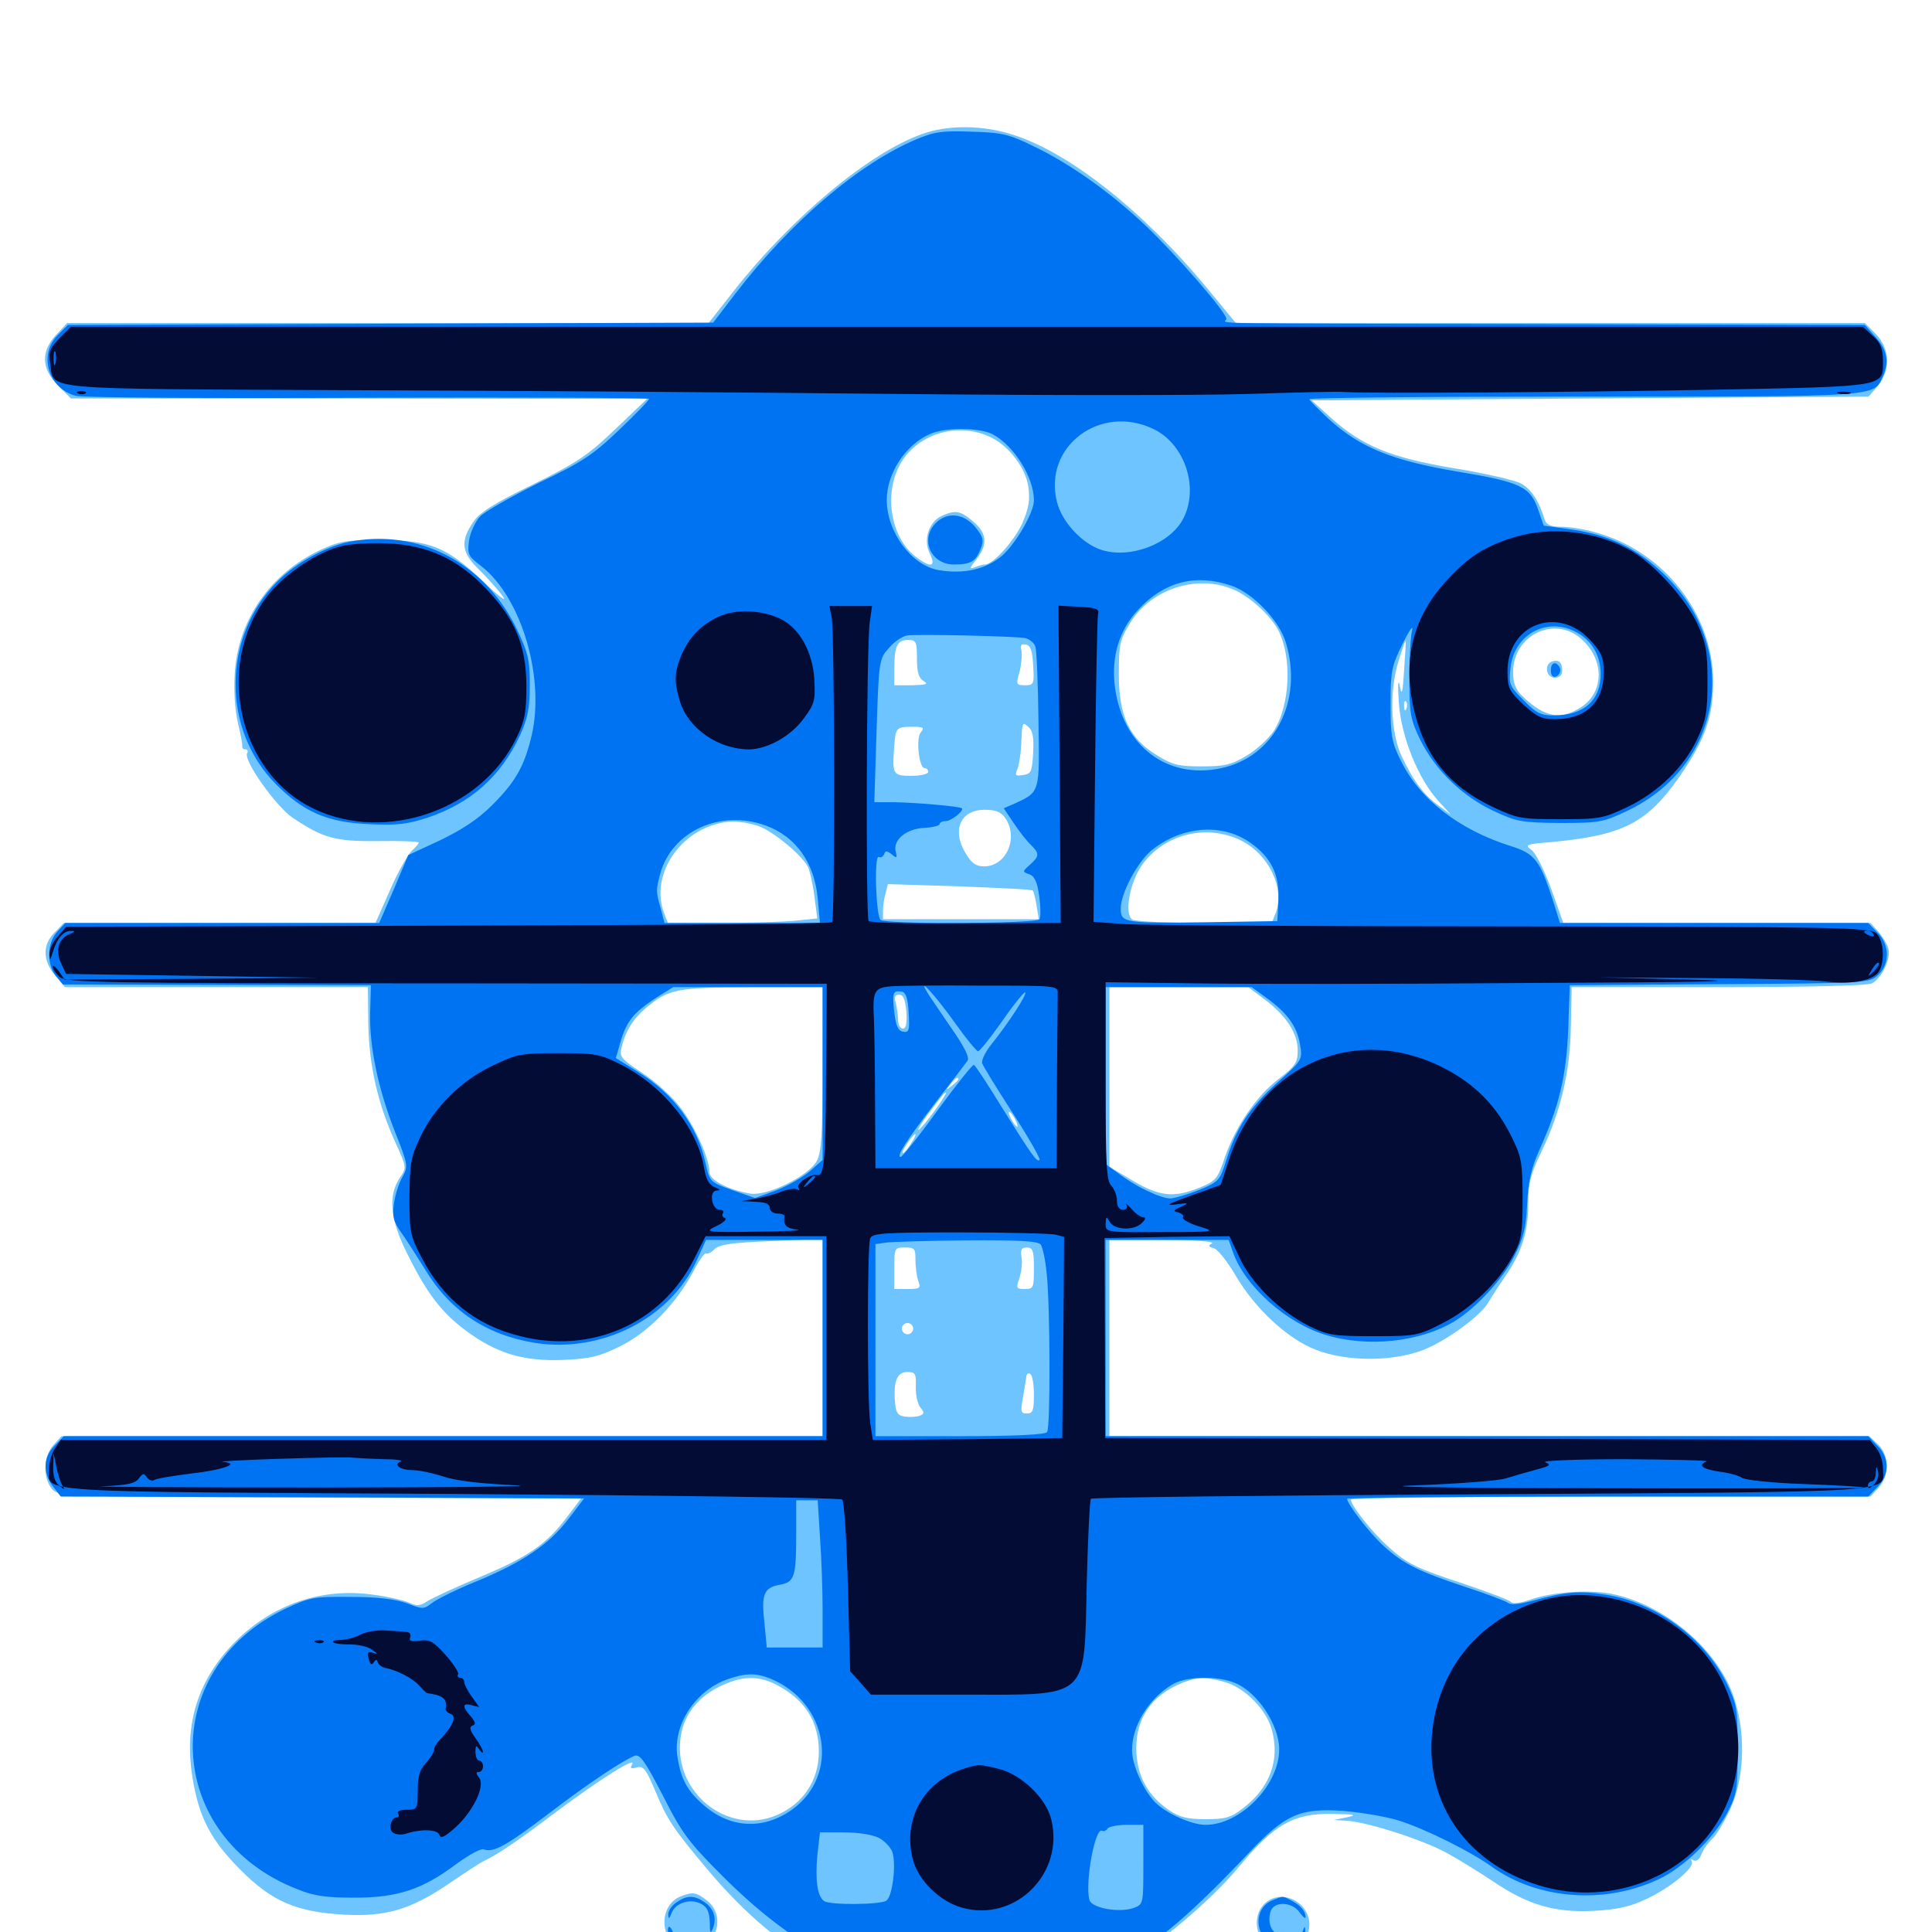 <svg xmlns="http://www.w3.org/2000/svg" viewBox="0 -1000 1000 1000">
	<path fill="#6dc4ff" d="M477.344 -930.664C449.414 -920.703 409.375 -887.109 379.492 -849.023L366.797 -832.812H200.781H34.766L29.102 -826.758C21.094 -818.164 21.289 -809.18 30.078 -800.391L36.719 -793.75H185.742L334.961 -793.555L318.75 -778.125C304.492 -764.453 299.023 -760.742 275.781 -749.219C254.883 -739.062 248.047 -734.57 244.727 -729.492C238.086 -719.531 238.867 -713.867 248.242 -704.883C252.539 -700.586 258.008 -694.531 260.352 -691.211C262.5 -688.086 258.203 -691.211 250.586 -698.633C231.055 -716.992 223.047 -720.312 197.266 -720.508C179.102 -720.508 175.586 -719.922 165.625 -715.234C139.844 -703.125 123.047 -678.906 121.484 -651.172C120.898 -641.992 121.68 -631.836 123.242 -625.391C124.609 -619.727 125.586 -614.453 125.391 -613.672C125.195 -612.695 125.977 -612.109 127.148 -612.109C128.125 -612.109 128.516 -611.133 127.93 -610.156C125.781 -606.641 142.578 -583.008 151.172 -576.953C167.188 -566.211 173.047 -564.453 195.703 -564.648C207.422 -564.844 216.797 -564.453 216.797 -563.867C216.797 -563.477 215.234 -561.523 213.281 -559.766C211.133 -557.812 206.055 -548.828 201.953 -539.453L194.336 -522.266H113.672H33.008L28.32 -517.383C21.875 -511.133 22.07 -502.734 28.516 -495.117L33.594 -489.062H111.914H190.43L190.625 -470.117C191.016 -448.633 195.508 -428.711 204.688 -408.594C210.547 -395.703 210.547 -395.703 206.836 -390.234C200.781 -380.859 201.953 -368.75 210.742 -351.172C220.898 -330.664 228.32 -320.898 240.82 -311.523C256.641 -299.609 270.703 -295.312 291.211 -296.094C305.469 -296.68 310.156 -297.852 320.898 -303.125C335.547 -310.352 350 -325.195 358.789 -341.797C361.719 -347.461 364.844 -351.758 365.43 -351.172C366.211 -350.781 368.359 -351.758 369.922 -353.516C372.461 -355.859 379.102 -356.836 399.414 -357.617L425.781 -358.789V-307.617V-256.641H228.906H31.836L27.734 -252.148C22.461 -246.484 22.07 -235.352 26.758 -229.492C30.273 -225.391 30.469 -225.391 165.43 -224.805L300.781 -224.414L293.359 -214.648C283.008 -200.781 273.047 -193.945 248.047 -183.594C235.938 -178.516 223.828 -172.852 221.289 -171.289C217.578 -168.75 215.625 -168.555 211.719 -170.508C208.984 -171.68 200.586 -173.633 192.969 -174.609C166.797 -178.32 141.211 -169.727 121.875 -150.391C102.539 -130.859 95.117 -107.812 99.609 -80.078C102.93 -59.375 108.984 -47.656 124.805 -31.836C140.82 -15.82 153.516 -10.352 177.93 -8.984C199.805 -7.812 212.305 -11.523 232.031 -24.805C240.234 -30.469 248.438 -35.742 250 -36.523C257.617 -40.039 268.359 -47.461 288.086 -62.305C310.547 -79.102 330.078 -91.406 327.148 -86.719C325.977 -84.766 326.562 -84.375 329.492 -85.156C333.008 -86.133 334.375 -84.375 339.062 -73.242C345.508 -57.812 348.242 -53.711 366.797 -31.641C386.328 -8.594 405.273 7.227 426.758 18.359C449.609 30.273 467.383 33.398 509.766 33.398C538.477 33.203 559.375 28.516 580.469 17.383C597.266 8.594 626.758 -16.211 640.625 -33.008C659.375 -55.664 669.336 -61.523 689.844 -61.133C701.172 -60.938 702.734 -60.547 697.266 -59.375L690.43 -58.008L696.484 -57.617C707.031 -57.227 736.719 -47.656 749.023 -40.82C755.469 -37.305 766.406 -30.469 773.438 -25.781C791.211 -13.867 804.883 -9.961 824.805 -10.938C836.523 -11.523 843.75 -13.086 851.562 -16.797C864.062 -22.461 877.539 -33.398 875.586 -36.523C875 -37.695 875.391 -37.891 876.562 -37.109C877.93 -36.328 879.688 -37.5 880.664 -40.234C881.641 -42.773 884.18 -46.289 886.328 -48.242C888.477 -50.195 892.578 -57.227 895.703 -63.867C903.32 -80.469 903.711 -105.078 896.68 -123.633C887.695 -147.07 862.305 -168.555 836.133 -174.609C823.828 -177.539 803.711 -176.172 791.602 -171.875C787.109 -170.312 782.812 -169.727 782.227 -170.703C781.641 -171.68 771.289 -175.586 759.18 -179.688C732.617 -188.477 728.516 -190.43 718.359 -199.609C710.156 -207.031 699.219 -220.703 699.219 -223.828C699.219 -224.609 759.766 -225.391 833.594 -225.391H968.164L972.266 -229.883C978.125 -236.133 977.93 -246.875 972.07 -252.344L967.578 -256.641H770.898H574.219V-307.422V-358.203H602.148C617.969 -358.203 628.711 -357.422 627.344 -356.445C625.195 -355.273 625.391 -354.688 628.32 -353.906C630.273 -353.32 635.352 -347.07 639.648 -339.648C649.609 -322.656 666.406 -307.031 681.055 -301.367C696.875 -295.117 721.094 -295.117 736.914 -301.367C748.828 -306.055 767.188 -319.531 770.508 -326.172C771.68 -328.125 775.391 -333.984 778.906 -339.062C787.695 -351.758 791.016 -362.305 791.016 -377.148C791.016 -387.5 792.188 -392.188 797.852 -403.906C808.008 -425 812.695 -445.508 813.086 -468.945L813.477 -489.062H889.258C937.5 -489.062 966.406 -489.844 968.945 -491.016C974.219 -493.945 978.906 -504.102 977.344 -509.18C976.758 -511.523 974.219 -515.43 972.07 -517.969L968.164 -522.266H888.672H809.18L802.93 -539.844C799.219 -549.805 794.922 -558.594 792.578 -560.156C789.062 -562.695 789.844 -563.086 802.148 -564.062C840.234 -567.578 852.539 -573.828 869.727 -598.633C882.617 -617.383 886.719 -628.906 886.719 -647.266C886.719 -682.422 860.742 -715.234 825.195 -724.609C819.922 -726.172 812.109 -727.344 808.008 -727.344C802.734 -727.344 800.391 -728.32 799.609 -730.859C796.484 -741.016 792.383 -747.07 787.109 -749.805C783.789 -751.562 768.164 -755.078 752.734 -757.617C719.922 -763.086 705.273 -769.141 689.258 -783.398L678.906 -792.773L823.047 -793.75L967.188 -794.727L971.875 -800.195C978.711 -808.203 978.32 -819.531 970.898 -827.148L965.234 -832.812H802.344H639.648L625 -850.586C591.602 -891.016 552.93 -921.484 523.633 -930.469C508.203 -935.352 490.43 -935.352 477.344 -930.664ZM513.672 -773.242C522.656 -768.555 530.859 -757.617 532.227 -748.242C533.203 -741.602 532.617 -737.305 529.297 -729.492C525.195 -720.312 514.062 -707.812 509.766 -707.812C508.984 -707.812 506.641 -707.227 504.688 -706.445C501.562 -705.273 501.758 -705.859 505.469 -710.547C511.328 -718.164 510.938 -724.023 503.711 -730.078C497.07 -735.742 494.531 -736.133 487.5 -733.008C480.664 -729.883 477.734 -720.508 481.25 -713.477C484.766 -706.445 481.641 -705.859 473.633 -712.109C461.523 -721.68 457.617 -742.578 465.039 -758.008C473.438 -775.391 495.898 -782.422 513.672 -773.242ZM638.281 -694.922C646.68 -691.406 657.227 -681.836 661.523 -674.023C668.945 -659.766 667.773 -634.766 659.18 -621.484C656.445 -617.578 650.195 -611.719 645.117 -608.789C637.305 -604.102 633.594 -603.32 621.875 -603.32C609.961 -603.32 606.836 -604.102 598.633 -609.18C584.375 -617.969 579.102 -629.492 579.102 -651.172C579.102 -666.602 579.688 -668.945 584.961 -677.539C595.703 -695.117 619.531 -702.93 638.281 -694.922ZM817.969 -669.727C830.664 -658.984 830.664 -641.406 817.773 -633.594C807.617 -627.344 799.609 -628.711 788.672 -639.062C784.375 -642.969 783.203 -645.898 783.203 -652.344C783.203 -670.898 804.102 -681.445 817.969 -669.727ZM474.609 -658.984C474.609 -651.953 475.586 -648.828 478.125 -647.461C480.664 -645.898 479.492 -645.508 472.266 -645.312H462.891V-653.906C462.891 -665.625 464.453 -668.75 469.922 -668.75C474.219 -668.75 474.609 -667.969 474.609 -658.984ZM726.758 -653.125C725.977 -640.82 725.586 -639.453 724.414 -645.312C723.633 -649.023 723.438 -645.117 724.023 -636.523C725.195 -618.555 734.18 -596.484 744.922 -584.961L750.977 -578.32L744.922 -582.812C737.109 -588.281 731.445 -595.898 725.391 -608.789C719.727 -621.289 718.945 -642.578 724.023 -658.203C725.781 -664.062 727.344 -668.555 727.539 -668.164C727.734 -667.969 727.344 -661.133 726.758 -653.125ZM534.766 -655.469C535.352 -645.898 535.156 -645.312 530.469 -645.312C525.977 -645.312 525.781 -645.703 527.734 -652.344C528.711 -656.25 529.102 -661.133 528.711 -663.281C527.93 -666.016 528.516 -666.797 530.859 -666.406C533.398 -666.016 534.375 -663.281 534.766 -655.469ZM727.93 -633.203C727.344 -631.641 726.758 -632.227 726.758 -634.375C726.562 -636.523 727.148 -637.695 727.734 -636.914C728.32 -636.328 728.516 -634.57 727.93 -633.203ZM534.766 -610.352C534.18 -600.586 533.789 -599.414 529.492 -598.828C525.586 -598.242 525.195 -598.633 526.562 -601.758C527.344 -603.711 528.32 -609.18 528.516 -614.062C529.102 -626.562 529.102 -626.562 532.227 -623.828C534.57 -621.875 535.156 -618.359 534.766 -610.352ZM476.562 -620.898C474.023 -617.773 475.586 -602.344 478.711 -602.344C479.688 -602.344 480.469 -601.562 480.469 -600.391C480.469 -599.414 476.562 -598.438 471.68 -598.438C462.109 -598.438 461.719 -599.023 462.891 -614.062C463.477 -623.242 464.062 -623.828 472.07 -623.828C477.93 -623.828 478.711 -623.438 476.562 -620.898ZM520.312 -576.562C527.344 -566.406 520.898 -551.562 509.375 -551.562C505.273 -551.562 502.93 -553.125 500 -558.008C492.383 -570.312 497.07 -580.859 509.766 -580.859C515.43 -580.859 518.164 -579.688 520.312 -576.562ZM391.406 -572.852C398.633 -570.898 414.453 -558.203 418.164 -551.367C419.141 -549.414 420.703 -542.578 421.484 -536.328L423.047 -524.609L411.523 -523.438C405.078 -522.852 387.695 -522.266 372.656 -522.266H345.703L343.75 -527.344C337.109 -544.531 348.633 -565.82 368.164 -572.656C375.977 -575.391 382.227 -575.391 391.406 -572.852ZM642.578 -564.844C656.836 -557.617 665.039 -540.234 660.352 -527.539L658.203 -522.266H623.633C604.492 -522.266 587.695 -523.047 586.133 -524.023C581.836 -526.758 584.57 -542.773 591.016 -552.148C602.539 -568.359 624.609 -573.828 642.578 -564.844ZM534.57 -539.062C534.961 -538.672 535.938 -535.156 536.523 -531.25L537.695 -524.219H497.266H457.031V-528.711C457.031 -531.055 457.617 -535.156 458.398 -537.695L459.57 -542.383L496.68 -541.211C517.188 -540.43 534.18 -539.648 534.57 -539.062ZM425.781 -447.07C425.781 -413.477 425.195 -403.711 422.852 -399.219C418.75 -391.406 397.07 -380.664 388.281 -382.227C376.758 -384.18 367.188 -389.258 367.188 -393.359C367.188 -400.391 359.766 -416.797 352.148 -426.758C348.047 -432.227 339.258 -440.234 332.617 -444.531C321.68 -451.758 320.508 -452.93 321.68 -457.617C323.633 -466.211 327.734 -472.656 334.375 -478.32C346.094 -488.086 349.805 -488.867 389.258 -489.062H425.781ZM654.688 -482.617C666.016 -474.023 671.875 -464.844 671.68 -456.055C671.68 -450 670.312 -448.047 661.914 -441.602C650.391 -432.812 639.648 -417.188 633.984 -400.977C630.273 -389.844 629.297 -388.672 621.094 -385.352C607.617 -379.883 600.195 -380.664 586.328 -388.867L574.219 -396.094V-442.578V-489.062H610.156H646.094ZM469.141 -476.367C469.531 -470.312 468.945 -467.578 467.383 -467.578C466.016 -467.578 464.844 -469.531 464.844 -472.07C464.844 -474.414 464.258 -478.32 463.672 -480.859C462.695 -483.984 463.281 -485.156 465.43 -485.156C467.578 -485.156 468.555 -482.617 469.141 -476.367ZM496.094 -441.406C496.094 -441.016 494.531 -439.453 492.773 -438.086C489.648 -435.547 489.453 -435.742 491.992 -438.867C494.531 -441.992 496.094 -442.969 496.094 -441.406ZM483.984 -425.391C480.469 -420.508 476.758 -416.016 475.586 -415.234C474.609 -414.648 476.172 -417.578 479.297 -421.875C488.086 -433.594 488.672 -434.375 489.648 -434.375C490.039 -434.375 487.5 -430.273 483.984 -425.391ZM525.391 -420.703C526.562 -418.555 526.953 -416.797 526.562 -416.797C525.977 -416.797 524.609 -418.555 523.438 -420.703C522.266 -422.852 521.875 -424.609 522.266 -424.609C522.852 -424.609 524.219 -422.852 525.391 -420.703ZM471.484 -408.008C469.727 -405.273 467.969 -403.125 467.383 -403.125C466.406 -403.125 468.359 -406.641 471.289 -410.547C474.609 -414.844 474.805 -413.086 471.484 -408.008ZM473.828 -348.047C473.828 -344.531 474.414 -339.648 475.195 -337.305C476.758 -333.203 476.172 -332.812 469.922 -332.812H462.891V-343.555C462.891 -354.102 463.086 -354.297 468.359 -354.297C473.438 -354.297 473.828 -353.711 473.828 -348.047ZM535.156 -343.555C535.156 -333.398 534.961 -332.812 530.469 -332.812C525.977 -332.812 525.781 -333.203 527.734 -338.672C528.711 -341.992 529.297 -346.875 528.711 -349.414C528.125 -353.125 528.711 -354.297 531.445 -354.297C534.57 -354.297 535.156 -352.734 535.156 -343.555ZM472.656 -312.305C472.656 -310.742 471.289 -309.375 469.727 -309.375C468.164 -309.375 466.797 -310.742 466.797 -312.305C466.797 -313.867 468.164 -315.234 469.727 -315.234C471.289 -315.234 472.656 -313.867 472.656 -312.305ZM474.023 -282.227C473.828 -278.125 475 -273.242 476.367 -271.484C478.516 -268.945 478.516 -268.164 475.977 -267.188C474.219 -266.602 470.898 -266.406 468.359 -266.797C464.844 -267.188 463.672 -268.75 463.281 -274.023C462.305 -284.766 464.258 -289.844 469.531 -289.844C473.828 -289.844 474.219 -289.062 474.023 -282.227ZM535.156 -277.93C535.156 -269.922 534.57 -268.359 531.445 -268.359C528.32 -268.359 528.125 -269.336 529.492 -276.758C530.273 -281.25 531.055 -286.133 531.25 -287.5C531.25 -288.867 532.227 -289.453 533.203 -288.867C534.375 -288.281 535.156 -283.398 535.156 -277.93ZM401.953 -127.93C416.602 -120.312 423.828 -108.984 423.828 -93.359C423.828 -78.32 415.625 -66.211 401.758 -60.352C376.758 -50 349.023 -71.875 352.148 -99.609C353.32 -111.328 360.352 -120.898 371.875 -126.758C383.594 -132.617 392.188 -133.008 401.953 -127.93ZM633.594 -129.492C644.336 -126.562 655.664 -115.039 658.398 -104.297C662.5 -88.672 657.227 -74.609 643.359 -64.062C637.109 -59.18 634.18 -58.398 624.023 -58.398C614.453 -58.398 610.547 -59.375 605.078 -63.086C594.727 -70.117 589.258 -79.492 588.281 -91.602C586.914 -109.18 595.312 -122.461 612.305 -129.102C619.922 -132.031 624.219 -132.031 633.594 -129.492ZM712.305 -58.203C713.086 -58.789 711.914 -59.375 709.766 -59.18C707.617 -59.18 707.031 -58.594 708.594 -58.008C709.961 -57.422 711.719 -57.617 712.305 -58.203ZM803.32 -657.617C799.023 -656.055 800.391 -649.219 804.688 -649.219C807.227 -649.219 808.594 -650.586 808.594 -652.93C808.594 -657.227 806.836 -658.789 803.32 -657.617ZM352.148 -18.359C342.969 -14.648 341.016 -1.367 348.438 6.055C351.367 8.789 352.148 11.133 350.977 11.523C349.609 11.914 350.586 13.281 353.125 14.648C356.055 16.211 358.594 16.406 360.938 15.039C363.867 13.281 363.672 13.086 359.375 12.891C354.688 12.695 354.883 12.695 360.742 9.961C372.07 5.078 375 -9.18 366.016 -16.211C360.352 -20.703 358.594 -20.898 352.148 -18.359ZM654.297 -14.453C649.609 -9.766 649.219 -1.367 653.516 4.688C655.078 7.031 655.859 8.984 655.078 8.984C654.492 8.984 654.883 10.352 656.25 11.914C659.961 16.406 663.672 15.43 671.094 8.594C675.781 4.102 677.734 0.586 677.734 -3.711C677.734 -16.016 662.695 -22.852 654.297 -14.453Z"/>
	<path fill="#0073f3" d="M474.414 -927.93C444.531 -915.43 408.984 -884.961 380.664 -848.047L369.141 -833.008L202.148 -832.422L35.156 -831.836L29.883 -826.562C19.727 -816.406 25 -798.828 39.258 -795.117C42.969 -794.141 110.547 -793.75 190.82 -794.141C270.703 -794.336 335.938 -794.141 335.938 -793.555C335.938 -792.773 328.906 -785.547 320.312 -777.344C306.836 -764.453 301.172 -760.742 278.711 -750C264.648 -742.969 250.781 -735.156 248.438 -732.617C245.898 -729.883 243.359 -724.219 242.773 -720.117C241.797 -713.086 242.383 -712.109 249.023 -707.031C270.312 -690.625 282.812 -647.266 274.609 -616.992C270.898 -602.539 266.406 -594.922 254.688 -583.203C247.461 -575.977 239.062 -570.508 227.734 -565.039L211.328 -557.422L203.906 -539.844L196.289 -522.266H115.039H33.789L29.688 -517.773C24.414 -512.109 24.023 -500.977 28.906 -494.922L32.617 -490.43L112.305 -490.234L191.992 -490.039L191.602 -476.367C191.016 -458.789 195.703 -436.328 204.492 -414.062C211.328 -396.875 211.328 -396.289 208.203 -390.625C206.445 -387.5 204.492 -381.445 203.906 -376.953C202.93 -370.508 203.711 -367.578 207.617 -362.109C210.352 -358.398 215.82 -349.609 220.117 -342.773C233.008 -321.484 251.758 -308.984 277.148 -304.883C311.523 -299.609 346.875 -317.578 360.547 -347.461L365.43 -358.203H395.703H425.781V-307.422V-256.641H229.492H33.008L28.32 -251.758C22.266 -245.898 22.07 -237.5 27.539 -230.469L31.445 -225.391L166.992 -225L302.344 -224.414L294.141 -213.672C284.18 -200.586 270.312 -191.211 246.484 -181.445C236.328 -177.344 226.172 -172.266 223.633 -170.312C219.336 -166.992 218.75 -166.992 210.742 -170.117C204.688 -172.266 195.898 -173.438 181.641 -173.438C162.5 -173.633 160.352 -173.242 147.852 -167.383C81.055 -135.742 84.57 -49.023 154.102 -22.07C162.695 -18.555 169.141 -17.773 183.594 -17.773C205.859 -17.773 218.75 -22.07 236.133 -35.156C242.578 -39.844 248.828 -43.359 250.391 -42.773C255.273 -40.82 262.5 -44.922 283.789 -61.133C304.492 -76.953 322.461 -88.867 328.516 -91.211C331.25 -92.188 333.984 -88.281 343.164 -70.508C352.93 -51.172 356.445 -46.484 373.828 -29.102C404.492 1.562 431.836 18.164 467.773 27.734C478.32 30.469 487.891 31.445 508.789 31.25C565.625 31.055 591.406 17.383 646.094 -40.625C665.039 -60.742 672.656 -64.258 695.117 -62.695C704.492 -61.914 717.188 -59.766 723.633 -57.812C737.5 -53.516 760.938 -41.797 771.875 -33.984C795.703 -16.797 830.469 -14.062 858.594 -27.344C871.484 -33.398 886.914 -48.438 893.945 -61.523C899.023 -71.289 899.414 -73.633 899.414 -94.531C899.414 -115.43 899.023 -117.773 893.75 -128.711C882.227 -152.148 857.227 -170.508 831.055 -174.609C817.578 -176.758 810.547 -176.172 793.359 -171.484C786.719 -169.727 782.031 -169.141 780.664 -170.312C779.297 -171.289 769.531 -175 758.789 -178.516C734.57 -186.523 726.562 -190.43 716.602 -199.414C709.375 -205.859 697.266 -221.484 697.266 -224.219C697.266 -224.805 758.008 -225.391 832.031 -225.391H966.992L971.68 -230.273C978.125 -236.523 978.125 -245.508 971.68 -251.758L966.992 -256.641H769.531H572.266V-307.422V-358.203H604.102H635.938L638.281 -351.562C644.531 -334.18 665.625 -315.43 685.742 -309.18C707.617 -302.344 735.352 -305.273 753.32 -316.406C764.258 -323.242 777.734 -337.891 783.594 -349.414C788.477 -358.984 789.844 -364.062 790.43 -376.758C791.016 -388.672 792.578 -395.508 797.07 -405.469C807.227 -428.125 810.742 -443.359 811.719 -467.578L812.5 -490.039L890.039 -490.625C966.406 -491.016 967.578 -491.211 972.07 -495.312C978.32 -501.172 978.125 -511.133 971.68 -517.383L966.992 -522.266H887.109H807.422L803.906 -533.594C797.07 -554.688 794.531 -558.203 781.836 -562.109C755.273 -570.508 734.766 -586.328 725.195 -606.055C720.312 -615.625 719.727 -619.336 719.727 -635.547C719.727 -652.539 720.312 -655.273 725.977 -666.797C729.492 -673.828 731.641 -676.953 730.859 -673.633C730.078 -670.508 729.492 -658.984 729.492 -648.242C729.492 -630.664 730.078 -627.539 735.156 -616.992C742.969 -601.367 756.836 -587.891 773.047 -580.273C785.156 -574.609 787.695 -574.219 807.617 -574.023C827.734 -574.023 829.883 -574.414 842.188 -580.273C891.992 -603.906 901.367 -664.648 861.133 -702.93C847.266 -716.211 832.617 -723.242 813.281 -725.977L799.023 -727.93L796.289 -735.742C792.188 -748.047 787.5 -750.391 754.688 -755.859C720.703 -761.523 704.102 -768.359 688.086 -782.812C682.422 -788.086 677.734 -792.773 677.734 -793.359C677.734 -794.141 741.797 -794.727 820.117 -794.727C973.242 -794.727 969.727 -794.531 974.414 -804.883C977.93 -812.5 976.953 -818.75 970.898 -825.391L965.234 -831.836L802.344 -832.227C613.477 -832.617 634.766 -832.227 634.766 -834.961C634.766 -838.281 609.375 -867.578 592.969 -883.203C574.805 -900.391 553.906 -915.234 535.156 -924.219C522.461 -930.469 518.555 -931.445 502.93 -931.836C487.891 -932.422 483.789 -931.836 474.414 -927.93ZM597.07 -777.93C613.281 -770.117 620.703 -747.656 612.5 -731.641C605.664 -718.359 584.766 -710.547 569.922 -715.43C559.961 -718.75 549.609 -729.883 547.07 -740.234C539.844 -768.945 569.531 -791.211 597.07 -777.93ZM513.477 -775.391C524.805 -769.531 535.156 -752.93 535.156 -741.016C535.156 -734.57 525.391 -717.969 518.359 -712.109C509.961 -705.273 499.023 -702.734 485.938 -704.883C471.875 -707.227 458.984 -724.609 458.984 -741.211C458.984 -755.078 468.75 -769.922 481.445 -775.391C489.258 -778.906 506.641 -778.711 513.477 -775.391ZM637.305 -696.875C648.438 -693.164 662.305 -678.711 665.625 -667.188C674.609 -637.109 659.57 -608.008 631.836 -602.344C604.102 -596.484 581.25 -613.867 577.148 -643.945C575 -659.766 579.102 -673.828 589.258 -684.57C602.734 -699.023 618.945 -703.125 637.305 -696.875ZM817.773 -671.68C824.609 -667.188 828.32 -660.156 828.516 -651.562C828.711 -637.695 819.922 -629.688 804.297 -629.688C797.656 -629.688 795.117 -630.859 788.672 -637.5C781.25 -644.922 780.859 -645.898 781.836 -654.297C783.789 -672.656 802.539 -681.641 817.773 -671.68ZM530.664 -669.727C533.008 -669.141 535.352 -667.188 535.938 -665.234C536.523 -663.477 537.305 -646.289 537.5 -627.344C538.086 -589.258 538.477 -590.234 525 -583.984L519.531 -581.641L524.805 -573.828C527.539 -569.727 531.445 -564.648 533.594 -562.695C538.086 -558.203 538.086 -556.836 533.008 -552.344C529.102 -548.828 529.102 -548.828 532.812 -547.461C535.547 -546.484 536.914 -543.359 537.891 -536.133C538.672 -530.469 538.672 -525.195 538.086 -524.219C536.719 -521.875 459.18 -521.484 455.859 -523.828C453.32 -525.391 452.344 -558.008 454.883 -556.445C455.859 -555.859 457.031 -556.641 457.617 -557.812C458.203 -559.766 458.984 -559.766 461.523 -557.812C464.062 -555.664 464.453 -555.859 463.672 -558.984C461.914 -565.039 468.75 -570.898 478.125 -571.484C482.617 -571.68 486.328 -572.656 486.328 -573.438C486.328 -574.219 487.695 -575 489.453 -575C492.383 -575 499.219 -580.469 497.852 -581.641C496.68 -582.617 474.609 -584.57 463.086 -584.766H452.539L453.711 -621.875C454.883 -658.398 455.078 -658.984 460.156 -664.648C462.891 -667.969 467.188 -670.703 469.531 -671.094C475.586 -671.875 525.586 -670.703 530.664 -669.727ZM396.484 -572.656C411.914 -566.992 421.484 -553.516 423.242 -535.156L424.414 -522.266H384.18H343.945L341.992 -529.688C339.453 -538.672 339.453 -539.062 341.797 -548.047C348.047 -569.922 373.047 -581.25 396.484 -572.656ZM647.07 -563.867C658.008 -556.25 662.305 -547.266 661.719 -533.984L661.133 -523.242L625 -522.656C582.227 -522.07 580.078 -522.266 580.078 -529.688C580.078 -537.891 589.258 -554.883 596.875 -560.547C612.5 -572.656 633.008 -573.828 647.07 -563.867ZM425.781 -444.336V-399.609L419.141 -393.75C415.43 -390.625 407.617 -386.133 401.562 -383.789L390.82 -379.883L379.102 -383.984C367.578 -388.086 367.383 -388.281 365.234 -397.656C361.133 -416.992 348.828 -433.789 330.078 -445.312L318.75 -452.344L321.289 -461.133C324.414 -471.68 328.125 -475.977 339.648 -483.594L348.438 -489.062H387.109H425.781ZM494.336 -470.508C500 -462.5 505.469 -455.859 506.25 -455.859C507.031 -455.859 512.695 -462.891 518.75 -471.484C524.805 -480.273 530.273 -486.914 530.664 -486.328C531.641 -485.352 522.461 -471.094 513.086 -459.375C509.961 -455.469 507.812 -450.977 508.398 -449.609C508.789 -448.242 516.016 -436.523 524.219 -423.828C532.422 -411.133 538.672 -400.195 538.086 -399.609C536.719 -398.242 533.984 -402.148 518.359 -427.148C511.328 -438.672 504.883 -448.438 504.102 -448.828C503.516 -449.219 495.117 -438.672 485.352 -425.391C475.781 -412.109 466.992 -401.172 466.211 -401.172C463.672 -401.172 468.75 -409.18 484.18 -429.297C492.383 -439.844 499.805 -449.609 500.781 -450.977C501.953 -452.539 499.219 -458.203 491.797 -468.75C485.938 -477.344 480.273 -485.547 479.492 -487.109C475.195 -494.531 484.57 -484.18 494.336 -470.508ZM655.664 -483.398C666.406 -475.586 671.289 -468.75 672.852 -459.57C674.219 -451.562 674.219 -451.367 661.328 -439.844C646.875 -426.758 639.844 -416.211 634.766 -399.609C631.445 -389.062 630.859 -388.281 620.898 -384.18C615.039 -381.836 608.398 -379.883 605.859 -379.688C600.781 -379.688 587.891 -385.742 578.711 -392.773L572.266 -397.461V-443.359V-489.062H609.961H647.852ZM470.312 -475.781C470.898 -466.602 470.508 -465.43 467.383 -466.016C464.844 -466.406 463.672 -469.141 462.891 -475.977C461.719 -486.133 462.109 -487.5 466.797 -486.719C468.945 -486.328 469.922 -483.203 470.312 -475.781ZM538.672 -355.859C539.648 -354.492 541.211 -347.461 541.797 -340.43C543.555 -324.023 543.75 -261.328 541.992 -258.789C541.211 -257.422 525.391 -256.641 496.875 -256.641H453.125V-306.25V-356.055L458.594 -356.836C461.523 -357.227 480.273 -357.812 500.195 -358.008C527.344 -358.203 537.109 -357.617 538.672 -355.859ZM424.414 -204.492C425.195 -193.945 425.781 -176.758 425.781 -166.406V-147.266H411.328H396.875L395.703 -159.57C393.945 -174.805 395.312 -178.125 403.32 -179.688C411.328 -181.055 412.109 -183.594 412.109 -206.445V-223.438H417.578H423.242ZM399.023 -131.055C428.711 -118.555 434.766 -81.445 410.156 -63.477C395.312 -52.734 377.93 -53.516 364.062 -65.82C355.664 -73.047 352.344 -79.297 350.586 -91.016C348.242 -107.031 359.766 -124.805 376.172 -130.664C385.938 -134.18 391.211 -134.18 399.023 -131.055ZM639.258 -128.906C650.781 -124.219 662.109 -107.227 662.109 -94.531C662.109 -75.977 641.992 -55.469 624.023 -55.469C616.602 -55.469 603.32 -61.523 597.656 -67.383C591.602 -73.828 585.938 -86.523 585.938 -94.141C585.938 -106.641 594.141 -120.312 606.445 -127.93C613.477 -132.422 630.078 -132.812 639.258 -128.906ZM591.797 -34.961C591.797 -14.844 591.797 -14.258 586.914 -12.5C579.492 -9.766 565.039 -12.305 563.867 -16.602C561.523 -25.586 566.797 -54.688 570.508 -52.344C571.289 -51.953 572.461 -52.344 573.242 -53.516C573.828 -54.492 578.32 -55.469 583.203 -55.469H591.797ZM455.078 -48.633C458.203 -46.875 461.523 -43.359 462.109 -40.625C463.867 -33.398 461.719 -18.164 458.789 -16.211C455.469 -14.062 429.492 -13.867 426.562 -16.016C423.047 -18.359 421.875 -26.953 423.047 -39.648L424.414 -51.562H436.914C444.336 -51.562 451.758 -50.391 455.078 -48.633ZM484.375 -729.297C475.977 -720.898 481.836 -707.812 493.75 -707.812C502.539 -707.812 505.078 -709.375 507.617 -716.016C509.375 -720.508 508.789 -722.266 504.688 -727.344C498.633 -734.375 490.234 -735.156 484.375 -729.297ZM802.734 -653.125C802.734 -650.586 803.711 -649.219 805.273 -649.805C806.445 -650.195 807.617 -651.758 807.617 -653.125C807.617 -654.492 806.445 -656.055 805.273 -656.641C803.711 -657.031 802.734 -655.664 802.734 -653.125ZM180.469 -719.531C168.359 -716.992 153.125 -708.594 143.555 -699.023C115.039 -670.508 114.648 -622.461 142.773 -594.141C157.227 -579.688 169.336 -574.414 190.625 -573.438C205.469 -572.656 210.938 -573.438 221.289 -576.758C243.75 -584.375 259.18 -598.047 269.141 -619.336C273.242 -628.516 274.219 -633.398 274.219 -645.703C274.219 -658.984 273.242 -662.5 266.992 -675.391C250.195 -709.18 216.211 -726.562 180.469 -719.531ZM350 -15.234C347.656 -13.672 345.703 -10.742 345.898 -8.984C345.898 -6.445 346.484 -6.836 347.656 -9.961C349.805 -15.234 357.617 -17.578 363.086 -14.453C366.016 -12.891 367.188 -10.352 367.383 -5.078C367.383 0.391 367.773 1.172 368.945 -1.758C371.094 -7.031 369.531 -12.109 364.648 -15.43C359.375 -19.141 355.469 -19.141 350 -15.234ZM658.594 -16.406C648.047 -12.109 649.414 3.711 660.742 7.617C667.188 9.766 675.781 5.078 675.586 -0.391C675.586 -3.125 675.195 -3.125 674.414 -0.781C672.656 3.906 669.727 4.883 664.062 2.734C658.203 0.781 655.859 -4.102 657.617 -10.547C659.18 -16.016 668.75 -15.82 672.656 -10.156C674.414 -7.812 675.781 -6.641 675.781 -7.617C675.781 -10.742 673.242 -13.672 668.555 -16.211C663.672 -18.75 664.453 -18.75 658.594 -16.406ZM345.703 -0.977C345.703 0.195 346.484 1.562 347.656 2.148C348.828 2.734 349.023 1.953 348.438 0.391C347.07 -3.125 345.703 -3.711 345.703 -0.977ZM357.031 8.398C355.469 7.812 356.055 7.227 358.203 7.227C360.352 7.031 361.523 7.617 360.742 8.203C360.156 8.789 358.398 8.984 357.031 8.398Z"/>
	<path fill="#020c35" d="M30.859 -825C25.781 -819.727 25 -817.969 25.977 -811.914C28.32 -797.852 17.383 -798.828 179.297 -798.047C259.57 -797.852 387.695 -796.875 463.867 -796.094C540.234 -795.312 622.266 -795.312 646.484 -796.094C670.703 -796.875 693.164 -797.461 696.289 -797.07C710.156 -796.289 808.203 -796.875 884.766 -798.242C977.539 -800 974.609 -799.609 974.609 -813.281C974.609 -819.336 973.438 -822.461 969.531 -825.977L964.258 -830.859H500.586H36.719ZM28.711 -811.914C28.125 -809.961 27.734 -811.133 27.734 -814.258C27.734 -817.578 28.125 -818.945 28.711 -817.773C29.102 -816.406 29.102 -813.672 28.711 -811.914ZM40.625 -796.289C39.062 -796.875 39.648 -797.461 41.797 -797.461C43.945 -797.656 45.117 -797.07 44.336 -796.484C43.75 -795.898 41.992 -795.703 40.625 -796.289ZM951.758 -796.289C949.805 -796.875 950.977 -797.266 954.102 -797.266C957.422 -797.266 958.789 -796.875 957.617 -796.289C956.25 -795.898 953.516 -795.898 951.758 -796.289ZM782.812 -721.68C768.359 -716.992 760.352 -711.914 749.414 -700.195C732.031 -681.641 726.172 -660.547 731.25 -635.352C736.719 -609.375 749.219 -593.359 773.242 -582.031C785.352 -576.367 787.5 -575.977 807.617 -575.977C827.734 -575.977 829.883 -576.367 842.188 -582.227C858.203 -589.844 871.68 -602.93 878.516 -617.578C883.008 -627.148 883.789 -631.25 883.789 -647.266C883.789 -663.281 883.008 -667.383 878.516 -677.148C872.461 -690.039 856.641 -707.617 844.727 -714.648C826.562 -725.195 802.539 -727.93 782.812 -721.68ZM822.852 -668.945C829.102 -662.109 830.078 -659.766 830.078 -651.758C830.078 -636.523 820.703 -627.734 804.688 -627.734C798.047 -627.734 795.312 -629.102 788.477 -635.352C781.055 -642.383 780.273 -643.945 780.273 -652.539C780.273 -676.758 806.055 -686.719 822.852 -668.945ZM175.391 -716.992C162.5 -713.281 145.898 -701.758 137.695 -690.625C110.938 -654.688 123.633 -599.609 162.695 -581.25C200 -563.672 249.023 -580.859 267.188 -617.773C271.68 -627.148 272.461 -631.055 272.461 -645.312C272.266 -665.82 266.797 -679.297 251.758 -695.117C237.109 -710.547 221.68 -717.773 200.781 -718.75C190.82 -719.141 181.055 -718.555 175.391 -716.992ZM430.469 -680.469C432.031 -672.656 432.227 -524.219 430.664 -522.656C430.078 -521.875 340.625 -521.094 231.836 -520.898L34.18 -520.312L29.883 -515.234C27.344 -512.5 25.391 -508.398 25.586 -506.055C25.781 -502.539 25.977 -502.734 27.344 -507.227C29.492 -514.453 33.008 -518.359 36.914 -518.164C39.062 -518.164 38.867 -517.578 35.742 -516.406C30.273 -514.062 28.516 -508.008 31.641 -501.367L34.18 -495.898L99.609 -494.922L165.039 -493.945L99.219 -493.359L33.398 -492.969L30.469 -497.266C28.711 -499.609 27.344 -500.781 27.344 -499.609C27.344 -498.438 28.906 -496.094 30.859 -494.336C34.18 -491.406 51.758 -491.016 231.25 -491.016L427.93 -490.82L427.539 -443.359C427.344 -398.047 426.562 -390.625 422.656 -391.797C419.531 -392.578 411.914 -387.305 413.281 -385.156C414.062 -383.984 413.867 -383.594 412.5 -384.375C411.328 -384.961 408.008 -384.57 404.883 -383.398C401.953 -382.031 395.898 -380.469 391.602 -379.688L383.789 -378.32L391.211 -377.93C396.289 -377.734 398.438 -376.758 398.438 -374.805C398.438 -373.242 400.195 -371.875 402.344 -371.875C404.492 -371.875 406.055 -371.289 406.055 -370.508C405.273 -365.82 406.836 -364.258 412.695 -363.477C416.016 -363.086 406.641 -362.695 391.602 -362.5C364.844 -362.109 364.453 -362.305 370.898 -365.43C374.609 -367.188 376.562 -369.141 375.195 -369.531C374.023 -369.922 373.438 -371.094 374.219 -372.07C374.805 -373.047 374.023 -373.828 372.461 -373.828C368.359 -373.828 366.797 -383.594 370.898 -383.789C373.047 -383.789 372.852 -384.375 369.922 -385.547C366.992 -386.719 365.43 -389.648 364.453 -395.312C361.328 -415.625 343.164 -438.086 321.289 -449.023C310.547 -454.492 308.008 -454.883 289.062 -454.883C270.117 -454.883 267.578 -454.492 255.469 -448.633C239.062 -441.016 225.195 -427.344 217.773 -411.914C212.695 -401.367 212.109 -398.242 211.914 -380.664C211.914 -362.305 212.305 -360.352 218.359 -348.828C229.297 -327.734 246.094 -314.258 268.555 -308.594C305.664 -298.828 342.383 -314.844 359.18 -348.242L365.234 -360.156H396.484H427.734V-307.422V-254.688H229.688H31.445L28.516 -250.391C26.758 -248.047 25.391 -243.164 25.391 -239.844C25.391 -227.148 11.914 -227.93 233.203 -226.758C343.75 -225.977 434.961 -224.805 435.938 -223.828C436.914 -222.852 438.281 -202.539 438.867 -178.516L440.039 -134.961L445.508 -128.906L450.781 -122.852H498.438C564.648 -122.852 561.133 -119.531 562.5 -180.859C563.086 -204.102 564.062 -223.633 564.648 -224.219C565.234 -225 656.25 -225.977 766.797 -226.562C988.477 -227.93 974.609 -227.148 974.609 -240.039C974.609 -243.555 973.047 -248.242 971.094 -250.586L967.773 -254.688L769.922 -255.273L572.07 -255.664L571.875 -307.422L571.68 -359.18L603.906 -359.766L636.328 -360.156L641.406 -349.414C647.461 -335.938 662.5 -321.289 677.148 -313.867C687.5 -308.789 690.234 -308.398 710.938 -308.398C732.617 -308.398 733.984 -308.594 746.484 -315.039C761.133 -322.266 776.172 -336.719 783.398 -350.586C787.5 -358.008 788.086 -361.914 788.086 -379.688C788.086 -398.047 787.5 -401.367 782.617 -411.133C775 -426.953 764.062 -438.281 748.633 -446.484C703.125 -470.898 652.148 -449.609 635.938 -399.219L631.836 -386.719L616.211 -381.055C604.688 -376.953 602.734 -375.781 608.398 -376.562C615.43 -377.539 615.625 -377.344 611.328 -375.391C607.227 -373.633 607.031 -373.047 609.961 -372.461C611.719 -371.875 612.891 -370.898 612.305 -369.922C611.719 -368.945 615.43 -366.797 620.508 -365.234C629.688 -362.5 629.492 -362.305 601.172 -362.305C572.461 -362.109 572.266 -362.109 572.266 -366.602C572.461 -370.508 572.656 -370.508 574.414 -367.578C576.758 -363.281 587.109 -362.891 591.016 -366.992C592.969 -368.75 593.164 -369.922 591.797 -369.922C590.43 -369.922 587.695 -371.875 585.547 -374.414C583.398 -376.758 582.227 -377.539 583.008 -376.367C583.789 -374.805 583.008 -373.828 581.25 -373.828C579.297 -373.828 578.125 -375.586 578.125 -378.516C578.125 -381.25 576.758 -384.57 575.195 -386.328C572.656 -388.672 572.266 -397.461 572.266 -440.43V-491.602L618.75 -491.016C644.141 -490.625 722.656 -490.625 792.969 -491.211C885.938 -491.602 908.008 -492.188 874.023 -492.969L827.148 -494.141L880.859 -493.75C910.352 -493.555 939.258 -492.773 944.922 -491.992C957.227 -490.43 967.383 -491.992 971.68 -496.094C975.781 -500.391 975.391 -513.086 971.094 -516.992C967.773 -519.922 951.562 -520.312 783.008 -520.508C681.641 -520.508 591.211 -521.094 582.422 -521.68L566.016 -522.852L566.797 -601.172C567.188 -644.141 567.969 -680.859 568.359 -682.422C569.141 -684.766 566.992 -685.547 558.594 -685.938L547.852 -686.523L548.438 -604.297L549.023 -522.266H543.555C540.625 -522.266 518.555 -522.07 494.531 -522.07C470.508 -521.875 450.391 -522.461 449.609 -523.242C448.047 -524.805 448.438 -666.211 450.195 -678.125L451.367 -686.328H440.234H429.297ZM85.547 -516.992C92.773 -517.383 86.719 -517.578 72.266 -517.578C57.812 -517.578 51.758 -517.383 59.18 -516.992C66.406 -516.602 78.125 -516.602 85.547 -516.992ZM944.922 -516.992C946.68 -517.578 945.117 -517.969 941.406 -517.969C937.695 -517.969 936.133 -517.578 938.086 -516.992C939.844 -516.602 942.969 -516.602 944.922 -516.992ZM960.547 -516.992C962.305 -517.578 960.742 -517.969 957.031 -517.969C953.32 -517.969 951.758 -517.578 953.711 -516.992C955.469 -516.602 958.594 -516.602 960.547 -516.992ZM969.727 -516.406C970.312 -515.234 969.531 -515.039 967.969 -515.625C964.453 -516.992 963.867 -518.359 966.602 -518.359C967.773 -518.359 969.141 -517.578 969.727 -516.406ZM969.922 -497.266C966.602 -494.141 966.406 -494.141 968.945 -498.242C970.312 -500.586 971.875 -502.148 972.461 -501.562C973.047 -501.172 971.875 -499.219 969.922 -497.266ZM952.539 -493.75C953.32 -494.336 952.148 -494.922 950 -494.727C947.852 -494.727 947.266 -494.141 948.828 -493.555C950.195 -492.969 951.953 -493.164 952.539 -493.75ZM960.352 -493.75C961.133 -494.336 959.961 -494.922 957.812 -494.727C955.664 -494.727 955.078 -494.141 956.641 -493.555C958.008 -492.969 959.766 -493.164 960.352 -493.75ZM547.461 -485.547C547.461 -483.203 547.266 -461.914 547.07 -438.281L546.875 -395.312H500H453.125L452.93 -429.102C452.93 -447.461 452.539 -466.992 452.344 -472.461C451.562 -486.914 452.539 -488.672 460.742 -489.453C464.648 -489.844 485.742 -490.039 507.812 -489.844C547.656 -489.844 547.656 -489.844 547.461 -485.547ZM421.875 -390.625C421.875 -390.234 420.312 -388.672 418.555 -387.305C415.43 -384.766 415.234 -384.961 417.773 -388.086C420.312 -391.211 421.875 -392.188 421.875 -390.625ZM405.664 -378.711C405.664 -382.031 404.492 -382.227 400.781 -379.883C398.633 -378.516 398.828 -377.93 401.367 -376.953C405.664 -375.391 405.664 -375.391 405.664 -378.711ZM623.047 -379.688C624.609 -380.664 625.195 -381.641 624.023 -381.641C623.047 -381.641 620.703 -380.664 619.141 -379.688C617.578 -378.711 617.188 -377.734 618.164 -377.734C619.336 -377.734 621.484 -378.711 623.047 -379.688ZM546.484 -360.938L550.781 -359.766L550.391 -307.617L549.805 -255.664L500.781 -255.078L451.758 -254.688L450.391 -263.672C448.828 -275.391 448.828 -354.883 450.391 -358.984C451.367 -361.719 457.422 -362.109 496.875 -362.109C521.68 -362.109 543.945 -361.523 546.484 -360.938ZM45.898 -251.758C47.07 -252.148 44.141 -252.539 39.648 -252.539C35.156 -252.734 31.055 -251.953 30.469 -251.172C29.688 -249.805 41.406 -250.195 45.898 -251.758ZM55.273 -251.367C56.445 -251.953 55.469 -252.344 52.734 -252.344C50 -252.344 49.023 -251.953 50.391 -251.367C51.562 -250.977 53.906 -250.977 55.273 -251.367ZM194.922 -251.367C212.891 -251.562 198.047 -251.953 162.109 -251.953C126.172 -251.953 111.328 -251.562 129.492 -251.367C147.461 -250.977 176.758 -250.977 194.922 -251.367ZM257.227 -251.367C261.328 -251.758 258.594 -252.148 250.977 -252.148C243.555 -252.148 240.234 -251.758 243.555 -251.367C247.07 -250.977 253.32 -250.977 257.227 -251.367ZM284.766 -251.367C286.523 -251.953 284.57 -252.344 280.273 -252.148C275.977 -252.148 274.414 -251.758 276.953 -251.367C279.297 -250.977 282.812 -250.977 284.766 -251.367ZM901.953 -251.367C920.898 -251.562 905.273 -251.758 867.188 -251.758C829.102 -251.758 813.477 -251.562 832.617 -251.367C851.562 -250.977 882.812 -250.977 901.953 -251.367ZM942.773 -251.562C943.555 -252.148 942.383 -252.734 940.234 -252.539C938.086 -252.539 937.5 -251.953 939.062 -251.367C940.43 -250.781 942.188 -250.977 942.773 -251.562ZM969.727 -250.781C969.141 -251.953 967.773 -252.734 966.602 -252.734C963.867 -252.734 964.453 -251.367 967.969 -250C969.531 -249.414 970.312 -249.609 969.727 -250.781ZM32.227 -231.25C33.789 -228.711 33.398 -228.711 30.664 -231.055C28.516 -232.617 27.344 -236.328 27.539 -240.82L27.734 -247.852L29.102 -241.016C29.883 -237.109 31.25 -232.812 32.227 -231.25ZM198.242 -244.727C204.688 -244.727 208.789 -244.141 207.422 -243.555C203.32 -241.992 207.031 -239.062 213.477 -239.062C216.992 -239.062 224.219 -237.5 229.492 -235.742C235.742 -233.594 248.828 -232.031 266.602 -231.25C281.641 -230.664 235.938 -230.078 165.039 -230.078C94.141 -230.078 43.555 -230.469 52.734 -230.664C65.625 -231.25 69.922 -232.031 71.875 -234.766C73.828 -237.5 74.609 -237.5 75.977 -235.352C76.953 -233.984 78.711 -233.203 79.883 -233.984C81.055 -234.766 89.648 -236.133 99.023 -237.305C116.016 -239.258 124.805 -242.578 115.234 -243.359C112.5 -243.555 125.781 -244.336 144.531 -244.922C163.281 -245.508 180.469 -245.898 182.617 -245.508C184.766 -245.312 191.797 -244.922 198.242 -244.727ZM883.398 -243.555C878.516 -241.602 881.055 -239.648 889.844 -238.281C894.922 -237.695 900.195 -236.133 901.562 -235.156C902.734 -233.984 917.383 -232.422 933.984 -231.836C950.391 -231.25 964.258 -230.469 964.648 -230.078C965.039 -229.688 904.883 -229.492 830.859 -229.688C741.211 -229.883 708.984 -230.469 734.375 -231.25C755.273 -232.031 775.586 -233.594 779.297 -234.766C783.008 -235.938 790.039 -237.891 794.922 -239.258C802.344 -241.211 803.125 -241.797 799.805 -243.164C797.656 -243.945 816.211 -244.727 840.82 -244.727C865.625 -244.531 884.57 -244.141 883.398 -243.555ZM969.922 -231.641C967.969 -229.492 966.797 -229.297 966.797 -230.859C966.797 -232.227 967.773 -233.203 968.75 -233.203C969.922 -233.203 970.898 -235.156 970.898 -237.695C971.094 -241.211 971.289 -241.406 972.07 -238.281C972.656 -236.328 971.68 -233.203 969.922 -231.641ZM301.367 -229.883C302.539 -230.469 301.562 -230.859 298.828 -230.859C296.094 -230.859 295.117 -230.469 296.484 -229.883C297.656 -229.492 300 -229.492 301.367 -229.883ZM372.07 -680.859C362.5 -676.367 356.641 -670.117 352.539 -660.547C349.023 -651.758 348.828 -647.266 351.953 -636.914C356.25 -622.852 371.875 -612.109 387.891 -612.109C397.461 -612.305 409.57 -619.141 416.016 -628.125C421.68 -635.742 422.07 -637.5 421.484 -648.438C420.703 -662.305 413.867 -674.609 404.688 -679.297C394.922 -684.375 380.859 -684.961 372.07 -680.859ZM798.828 -171.875C768.359 -163.281 747.07 -139.844 741.992 -108.594C735.547 -69.922 757.227 -36.328 796.289 -24.219C834.57 -12.305 876.367 -29.492 892.578 -63.672C902.93 -85.352 901.953 -109.961 890.234 -132.227C873.438 -163.672 833.008 -181.25 798.828 -171.875ZM186.523 -153.906C183.594 -152.344 178.906 -151.172 176.172 -151.172C173.438 -151.172 171.68 -150.586 172.461 -150C173.047 -149.219 177.148 -148.828 181.25 -148.828C185.547 -148.828 190.625 -147.656 192.578 -146.094C195.703 -143.945 195.703 -143.555 192.969 -144.531C190.43 -145.312 190.039 -144.727 190.82 -141.406C191.602 -138.477 192.383 -137.891 193.359 -139.453C194.531 -141.211 195.117 -141.211 195.508 -139.648C196.094 -138.281 197.656 -137.109 199.219 -136.719C205.664 -135.547 213.672 -131.25 216.992 -127.539C218.945 -125.391 220.703 -123.633 221.094 -123.633C221.484 -123.633 223.633 -123.242 226.172 -122.656C230.078 -121.484 231.445 -119.531 230.664 -115.43C230.469 -114.648 231.641 -113.477 233.203 -112.891C236.523 -111.719 234.57 -106.836 228.125 -100C226.172 -98.047 224.609 -95.508 224.609 -94.141C224.609 -92.969 222.656 -89.844 220.312 -87.305C217.188 -83.984 216.211 -80.469 216.211 -73.047C216.211 -63.672 216.016 -63.281 210.547 -63.281C207.227 -63.281 205.273 -62.5 206.055 -61.328C206.641 -60.352 206.445 -59.375 205.469 -59.375C202.344 -59.375 200.781 -52.93 203.516 -51.367C204.883 -50.391 207.812 -50.195 209.766 -50.781C217.969 -53.516 226.367 -53.125 227.344 -50.391C228.125 -48.047 230.273 -49.219 236.133 -54.492C245.312 -63.086 251.367 -75.977 247.852 -80.078C246.289 -82.031 246.289 -82.812 247.852 -82.812C249.023 -82.812 250 -84.18 250 -85.742C250 -87.305 249.219 -88.672 248.047 -88.672C247.07 -88.672 246.094 -90.625 246.094 -93.164C246.094 -96.68 246.484 -96.875 248.047 -94.531C249.023 -92.969 250 -92.383 250 -93.164C250 -94.141 248.242 -97.461 246.094 -100.391C243.164 -104.492 242.773 -106.055 244.531 -106.836C246.484 -107.422 246.094 -108.594 243.75 -111.523C239.062 -116.602 239.258 -118.75 244.141 -117.383L248.047 -116.406L244.141 -121.875C241.992 -124.805 240.234 -128.32 240.234 -129.492C240.234 -130.664 239.258 -131.641 238.086 -131.641C237.109 -131.641 236.523 -132.422 237.109 -133.398C237.695 -134.18 234.766 -138.672 230.664 -143.359C224.414 -150.391 222.266 -151.562 217.188 -150.781C212.891 -150.195 211.523 -150.586 212.305 -152.539C212.891 -153.906 212.109 -155.078 210.742 -155.273C209.18 -155.469 204.297 -155.859 200 -156.055C195.508 -156.445 189.453 -155.469 186.523 -153.906ZM239.258 -121.484C238.477 -120.703 236.523 -120.898 234.961 -122.07C233.398 -123.438 232.422 -123.633 232.422 -122.266C232.422 -119.336 237.891 -117.773 239.453 -120.508C240.234 -121.875 240.234 -122.266 239.258 -121.484ZM163.672 -149.805C162.109 -150.391 162.695 -150.977 164.844 -150.977C166.992 -151.172 168.164 -150.586 167.383 -150C166.797 -149.414 165.039 -149.219 163.672 -149.805ZM499.609 -84.766C478.125 -78.32 466.797 -58.203 472.656 -36.914C475.781 -26.172 486.719 -15.625 498.242 -12.5C525.586 -5.078 550.977 -30.273 544.141 -58.203C541.602 -69.141 528.711 -81.445 517.188 -84.375C506.836 -86.914 506.836 -86.914 499.609 -84.766Z"/>
</svg>
